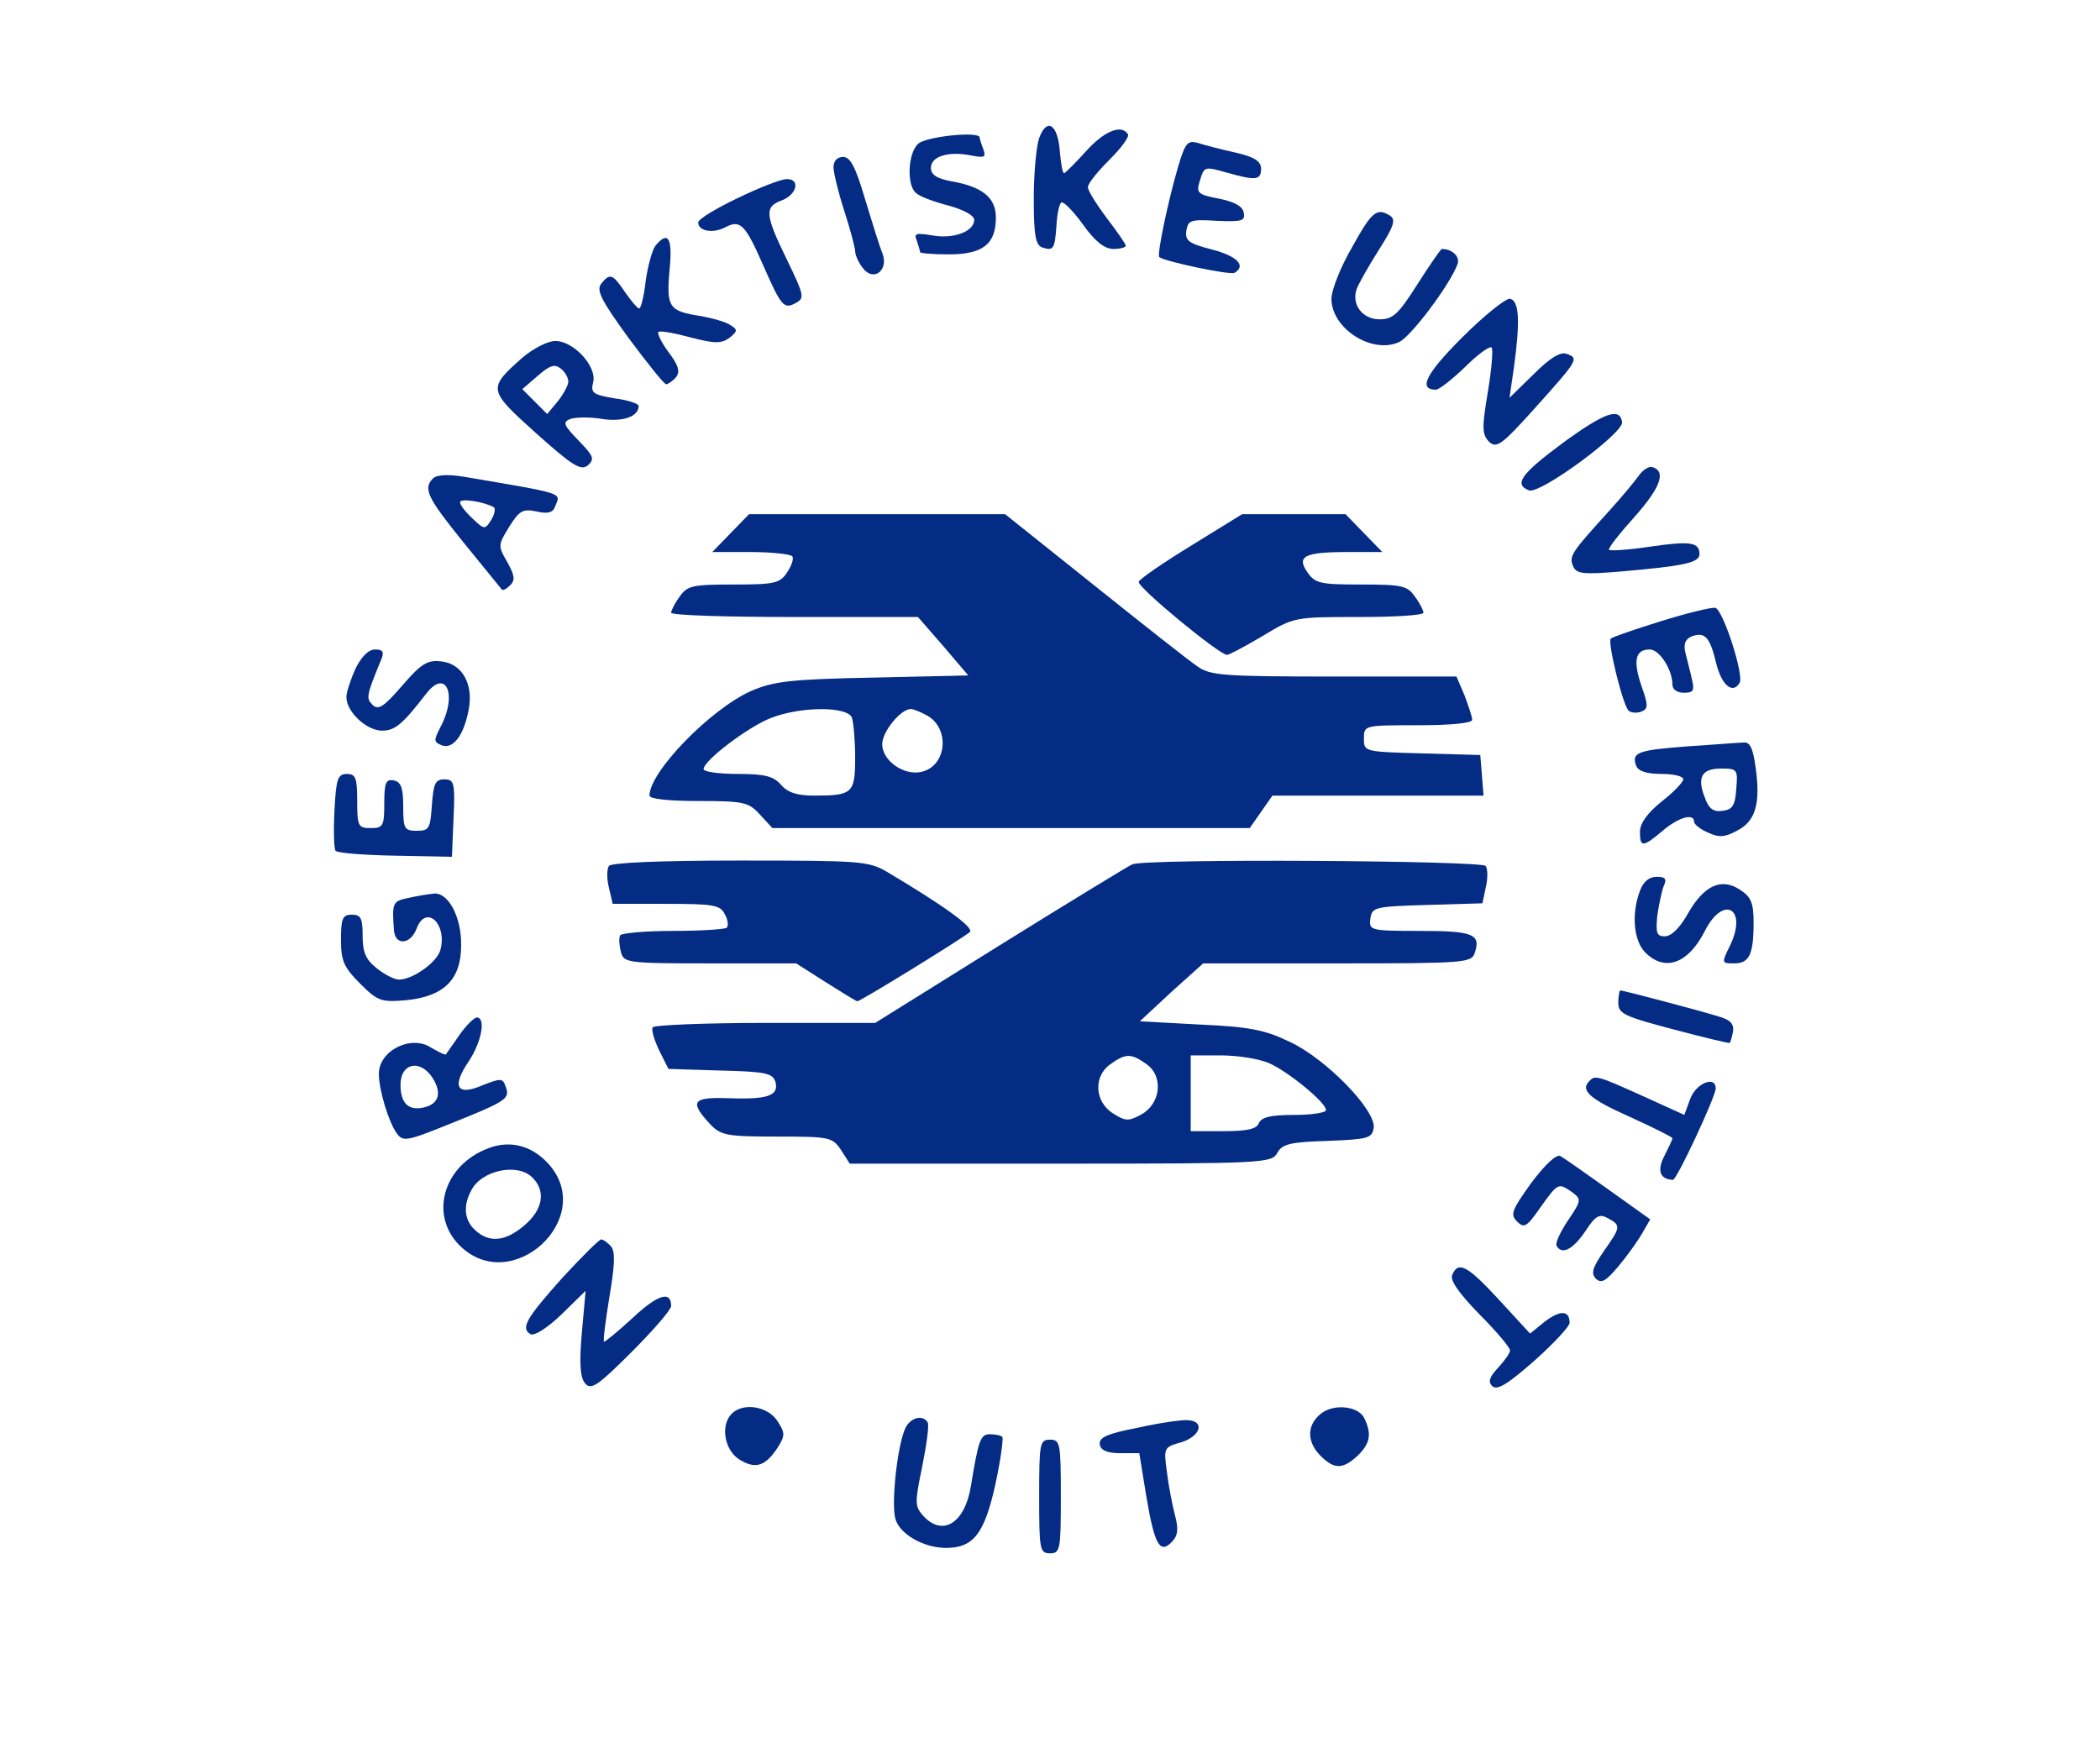 <?xml version="1.0" standalone="no"?>
<!DOCTYPE svg PUBLIC "-//W3C//DTD SVG 20010904//EN"
 "http://www.w3.org/TR/2001/REC-SVG-20010904/DTD/svg10.dtd">
<svg version="1.0" xmlns="http://www.w3.org/2000/svg"
 width="388pt" height="323pt" viewBox="0 0 388 323"
 preserveAspectRatio="xMidYMid meet">

<g transform="translate(0,323) scale(0.1,-0.1)"
fill="#042c84" stroke="none">
<path d="M1920 2975 c-5 -14 -10 -64 -10 -111 0 -67 3 -86 15 -91 21 -7 24 -4
27 41 1 20 5 39 9 42 4 2 22 -16 40 -41 22 -31 40 -45 56 -45 13 0 23 3 23 6
0 3 -16 26 -35 51 -19 25 -35 51 -35 57 0 7 18 29 40 51 21 21 37 42 34 47
-12 19 -44 6 -78 -32 -20 -22 -38 -40 -40 -40 -3 0 -6 19 -8 42 -4 49 -24 61
-38 23z"/>
<path d="M1696 2964 c-19 -18 -21 -78 -3 -91 6 -6 33 -16 60 -23 26 -7 47 -18
47 -26 0 -22 -39 -36 -77 -29 -31 5 -35 4 -29 -10 3 -9 6 -19 6 -21 0 -2 24
-4 53 -4 63 0 87 19 87 68 0 37 -25 57 -82 67 -27 5 -38 12 -38 25 0 21 32 31
73 23 26 -5 29 -4 24 11 -4 10 -7 20 -7 22 0 12 -100 2 -114 -12z"/>
<path d="M2177 2923 c-18 -61 -40 -164 -35 -168 9 -8 132 -34 139 -29 22 13 5
31 -42 43 -42 11 -50 16 -47 35 3 19 8 21 56 18 47 -2 53 0 50 15 -2 12 -17
20 -46 26 -38 7 -42 11 -36 30 9 30 8 30 51 18 53 -15 63 -14 63 7 0 14 -12
22 -47 30 -27 6 -58 14 -70 18 -19 5 -23 0 -36 -43z"/>
<path d="M1540 2921 c0 -10 9 -47 20 -81 11 -34 20 -68 20 -74 0 -7 6 -21 14
-31 20 -27 49 -4 36 28 -5 12 -19 57 -32 100 -17 58 -27 77 -40 77 -11 0 -18
-7 -18 -19z"/>
<path d="M1363 2864 c-40 -19 -73 -39 -73 -45 0 -16 27 -21 50 -9 28 15 37 5
70 -70 33 -75 38 -82 60 -70 17 9 16 14 -16 80 -41 84 -42 98 -9 110 28 11 34
40 8 39 -10 0 -51 -16 -90 -35z"/>
<path d="M2498 2773 c-21 -36 -38 -79 -38 -95 0 -55 75 -103 125 -80 22 10 94
106 108 144 5 14 -10 28 -29 28 -2 0 -22 -29 -45 -65 -35 -55 -45 -65 -70 -65
-32 0 -53 28 -42 57 4 10 22 42 41 72 27 42 31 55 21 62 -25 16 -34 9 -71 -58z"/>
<path d="M1211 2776 c-6 -8 -14 -37 -18 -65 -3 -28 -9 -51 -12 -51 -3 0 -15
14 -26 30 -23 34 -28 36 -44 16 -10 -12 0 -31 50 -100 35 -47 66 -86 70 -86 3
0 12 6 18 13 8 10 5 22 -15 48 -13 18 -21 35 -17 36 5 2 32 -3 61 -11 43 -11
55 -11 70 0 15 12 15 15 2 23 -8 6 -33 13 -55 17 -59 9 -64 16 -58 84 6 60 -2
75 -26 46z"/>
<path d="M2701 2606 c-67 -67 -81 -96 -48 -96 6 0 30 19 54 42 23 23 45 39 49
36 3 -4 0 -40 -7 -82 -11 -66 -11 -78 2 -92 14 -13 23 -7 85 62 79 88 82 92
59 100 -11 5 -31 -7 -61 -37 l-45 -44 8 55 c12 87 10 124 -7 128 -8 1 -48 -31
-89 -72z"/>
<path d="M965 2569 c-64 -57 -64 -59 25 -139 68 -61 83 -70 96 -60 13 12 11
17 -17 46 -28 29 -30 34 -15 40 9 3 35 4 58 0 38 -6 68 4 68 24 0 4 -20 11
-45 14 -40 7 -44 10 -39 30 7 29 -36 76 -70 76 -14 0 -41 -14 -61 -31z m85
-44 c0 -7 -9 -23 -19 -36 l-20 -24 -23 23 -23 23 29 25 c22 19 31 22 42 13 8
-6 14 -17 14 -24z"/>
<path d="M2888 2412 c-77 -57 -92 -77 -63 -88 20 -8 175 106 172 126 -4 28
-32 18 -109 -38z"/>
<path d="M3027 2350 c-8 -11 -32 -40 -53 -63 -70 -77 -75 -84 -68 -102 6 -15
16 -17 88 -11 115 10 146 16 146 32 0 22 -16 25 -91 14 -39 -6 -74 -8 -76 -6
-3 2 19 30 47 61 48 54 59 84 33 92 -6 2 -18 -5 -26 -17z"/>
<path d="M800 2346 c-19 -19 -10 -36 57 -119 37 -45 68 -84 70 -86 2 -3 9 1
16 8 9 9 8 18 -6 43 -17 29 -17 31 4 65 19 30 25 33 50 28 22 -5 31 -2 35 10
10 25 20 22 -168 54 -30 5 -51 4 -58 -3z m112 -53 c4 -2 2 -13 -4 -23 -12 -19
-13 -19 -35 2 -13 12 -23 25 -23 30 0 8 44 1 62 -9z"/>
<path d="M1350 2245 l-34 -35 71 0 c40 0 74 -4 77 -8 3 -5 -2 -18 -10 -30 -13
-20 -24 -22 -99 -22 -75 0 -85 -2 -99 -22 -9 -12 -16 -26 -16 -30 0 -5 103 -8
228 -8 l228 0 47 -54 46 -54 -177 -4 c-154 -3 -183 -7 -225 -25 -75 -34 -187
-149 -187 -193 0 -6 34 -10 90 -10 84 0 93 -2 114 -25 l23 -25 441 0 441 0 21
30 21 30 195 0 195 0 -3 38 -3 37 -107 3 c-107 3 -108 3 -108 27 0 25 0 25
100 25 62 0 100 4 100 10 0 6 -7 26 -14 45 l-15 35 -226 0 c-207 0 -229 2
-253 19 -15 10 -101 78 -191 150 l-164 131 -237 0 -236 0 -34 -35z m224 -341
c3 -9 6 -42 6 -74 0 -66 -5 -70 -76 -70 -32 0 -49 6 -61 20 -14 16 -30 20 -80
20 -35 0 -63 4 -63 9 0 16 85 80 126 95 55 21 140 21 148 0z m137 5 c45 -23
39 -94 -8 -105 -32 -8 -73 20 -73 51 0 23 34 65 53 65 4 0 17 -5 28 -11z"/>
<path d="M2201 2222 c-52 -32 -96 -62 -97 -67 -3 -10 149 -135 163 -135 4 0
34 16 66 35 58 35 59 35 178 35 65 0 119 3 119 8 0 4 -7 18 -16 30 -14 20 -24
22 -99 22 -75 0 -85 2 -99 22 -21 30 -7 38 73 38 l65 0 -34 35 -34 35 -95 0
-96 0 -94 -58z"/>
<path d="M3068 2082 c-48 -15 -89 -29 -92 -32 -6 -7 22 -122 33 -133 4 -4 15
-5 23 -2 13 5 14 11 1 47 -16 47 -12 68 15 68 18 0 42 -37 42 -65 0 -9 9 -15
21 -15 18 0 20 4 15 25 -3 14 -9 36 -12 49 -4 16 0 25 11 30 25 9 34 0 46 -50
10 -40 30 -57 43 -36 9 14 -31 137 -45 139 -8 1 -53 -10 -101 -25z"/>
<path d="M657 1995 c-9 -20 -17 -44 -17 -53 0 -27 37 -62 66 -62 24 0 38 12
82 69 36 46 57 -2 27 -60 -14 -27 -14 -30 1 -36 21 -8 41 18 50 66 9 47 -12
85 -51 89 -25 3 -37 -4 -72 -45 -34 -39 -44 -46 -55 -35 -12 12 -11 17 17 85
5 13 2 17 -12 17 -12 0 -25 -13 -36 -35z"/>
<path d="M3118 1851 c-92 -7 -104 -11 -95 -36 4 -10 20 -15 47 -15 22 0 40 -4
40 -10 0 -5 -18 -24 -40 -41 -26 -21 -40 -40 -40 -56 0 -29 5 -29 42 2 29 25
58 33 58 17 0 -5 11 -14 25 -20 21 -10 32 -9 54 3 34 17 44 49 35 115 -5 38
-11 50 -23 48 -9 0 -55 -4 -103 -7z m90 -78 c-2 -31 -7 -39 -25 -41 -17 -3
-26 4 -33 24 -15 38 -6 54 30 54 30 0 31 -2 28 -37z"/>
<path d="M618 1733 c-2 -38 -1 -71 2 -75 3 -4 52 -8 110 -9 l105 -2 3 72 c3
65 1 71 -17 71 -17 0 -20 -8 -23 -47 -3 -44 -5 -48 -28 -48 -23 0 -25 4 -25
45 0 34 -4 45 -17 48 -15 3 -18 -4 -18 -42 0 -42 -2 -46 -25 -46 -23 0 -25 3
-25 50 0 43 -3 50 -19 50 -17 0 -20 -9 -23 -67z"/>
<path d="M1125 1630 c-4 -6 -4 -24 0 -40 l7 -30 98 0 c87 0 101 -2 109 -19 6
-10 7 -21 4 -25 -3 -3 -48 -6 -99 -6 -51 0 -95 -4 -98 -8 -3 -5 -2 -18 1 -30
5 -21 10 -22 165 -22 l159 0 55 -35 c30 -19 56 -35 58 -35 6 0 199 119 208
128 8 8 -47 48 -153 111 -34 20 -49 21 -272 21 -150 0 -238 -4 -242 -10z"/>
<path d="M2092 1633 c-7 -3 -117 -70 -244 -149 l-231 -144 -203 0 c-112 0
-205 -4 -208 -8 -3 -5 3 -24 12 -43 l17 -34 96 -3 c86 -2 97 -5 102 -22 6 -25
-16 -32 -91 -29 -63 2 -68 -7 -30 -48 20 -21 31 -23 124 -23 97 0 102 -1 118
-25 l16 -25 390 0 c376 0 390 1 400 20 9 16 23 20 93 22 75 3 82 5 85 24 5 32
-88 128 -155 159 -45 22 -75 28 -166 32 l-111 6 58 54 59 53 248 0 c238 0 248
1 254 20 11 34 -3 40 -101 40 -93 0 -95 1 -92 23 3 21 8 22 105 25 l102 3 6
29 c4 16 4 34 0 40 -6 10 -627 14 -653 3z m26 -369 c32 -22 27 -73 -9 -93 -24
-13 -29 -13 -53 2 -34 22 -36 69 -4 91 28 20 38 20 66 0z m226 2 c35 -15 106
-73 106 -87 0 -5 -27 -9 -59 -9 -43 0 -60 -4 -65 -15 -4 -11 -21 -15 -66 -15
l-60 0 0 70 0 70 55 0 c31 0 70 -6 89 -14z"/>
<path d="M3030 1584 c-16 -42 -12 -92 10 -114 36 -36 79 -21 110 40 34 67 79
42 47 -26 -17 -34 -16 -34 7 -34 28 0 36 16 36 76 0 36 -5 47 -25 60 -35 23
-67 8 -97 -45 -14 -25 -30 -41 -42 -41 -15 0 -17 6 -14 38 3 20 8 45 12 55 6
13 3 17 -13 17 -14 0 -25 -9 -31 -26z"/>
<path d="M755 1571 c-30 -6 -31 -9 -27 -61 3 -28 31 -25 42 5 17 44 56 9 44
-39 -5 -23 -51 -56 -77 -56 -8 0 -26 9 -41 21 -20 16 -26 29 -26 60 0 32 -3
39 -20 39 -17 0 -20 -7 -20 -46 0 -39 5 -51 35 -81 33 -33 39 -35 86 -31 69 7
101 38 101 101 1 51 -23 98 -50 96 -9 -1 -30 -4 -47 -8z"/>
<path d="M2990 1377 c0 -20 11 -25 102 -49 56 -15 103 -26 104 -25 1 1 4 11 6
21 2 14 -5 22 -27 28 -35 11 -176 48 -181 48 -2 0 -4 -10 -4 -23z"/>
<path d="M849 1318 c-12 -18 -24 -34 -25 -36 -1 -2 -13 4 -27 12 -37 25 -97
-5 -97 -48 0 -30 18 -89 33 -110 12 -16 18 -15 102 19 102 41 108 45 99 68 -5
15 -9 15 -42 2 -48 -21 -58 -3 -26 44 24 36 32 81 15 81 -5 0 -20 -15 -32 -32z
m-53 -75 c21 -29 17 -52 -12 -59 -29 -7 -44 7 -44 42 0 38 33 47 56 17z"/>
<path d="M2937 1233 c-18 -17 -1 -33 73 -66 44 -20 80 -38 80 -40 0 -3 -7 -17
-15 -33 -14 -27 -8 -43 16 -44 7 0 79 154 79 169 0 24 -36 10 -47 -19 l-11
-30 -77 35 c-82 37 -88 39 -98 28z"/>
<path d="M894 1105 c-77 -34 -99 -122 -45 -176 96 -96 255 51 164 151 -33 36
-76 45 -119 25z m90 -51 c25 -25 19 -59 -15 -88 -35 -30 -65 -33 -91 -9 -20
18 -23 45 -7 74 19 37 86 51 113 23z"/>
<path d="M2829 1044 c-36 -50 -39 -58 -26 -71 13 -13 18 -10 43 26 33 46 33
46 59 28 17 -13 17 -15 -8 -52 -14 -21 -24 -42 -21 -47 10 -17 30 -7 53 27 19
29 26 33 42 24 24 -13 24 -16 -8 -61 -21 -31 -24 -41 -14 -51 10 -9 18 -4 41
23 16 19 36 47 44 61 l15 26 -77 55 c-42 30 -82 58 -89 62 -7 4 -28 -15 -54
-50z"/>
<path d="M1039 869 c-68 -76 -77 -93 -59 -104 7 -4 31 11 57 36 l45 44 -7 -78
c-5 -57 -3 -82 6 -93 11 -13 23 -5 86 58 40 40 73 78 73 85 0 29 -25 21 -71
-22 -28 -26 -52 -45 -53 -44 -2 2 3 40 10 83 10 59 11 83 3 93 -6 7 -15 13
-18 13 -4 0 -36 -32 -72 -71z"/>
<path d="M2683 874 c-4 -10 13 -34 51 -73 31 -31 56 -61 56 -66 0 -5 -10 -19
-22 -32 -16 -17 -19 -26 -11 -34 9 -9 29 4 77 46 36 32 66 64 66 71 0 23 -17
24 -46 2 l-27 -22 -57 62 c-59 64 -76 73 -87 46z"/>
<path d="M1352 618 c-21 -21 -14 -66 13 -84 30 -19 48 -14 71 20 15 24 15 28
0 51 -18 27 -63 34 -84 13z"/>
<path d="M2436 614 c-22 -21 -20 -50 4 -74 25 -25 41 -25 68 0 24 23 27 41 12
71 -13 23 -62 26 -84 3z"/>
<path d="M1671 587 c-14 -36 -24 -134 -17 -162 7 -29 52 -55 94 -55 51 0 71
27 91 117 10 46 15 85 13 88 -3 3 -13 5 -23 5 -17 0 -21 -9 -35 -95 -11 -69
-52 -95 -88 -56 -16 18 -16 24 -2 92 8 40 13 76 10 81 -10 16 -35 8 -43 -15z"/>
<path d="M2102 592 c-57 -11 -72 -18 -70 -31 2 -11 14 -16 38 -16 l35 0 13
-80 c15 -89 25 -107 47 -84 11 11 13 23 6 49 -5 19 -12 55 -15 80 -6 45 -6 46
26 55 36 11 45 39 13 41 -11 1 -53 -5 -93 -14z"/>
<path d="M1920 465 c0 -98 1 -105 20 -105 19 0 20 7 20 105 0 98 -1 105 -20
105 -19 0 -20 -7 -20 -105z"/>
</g>
</svg>

